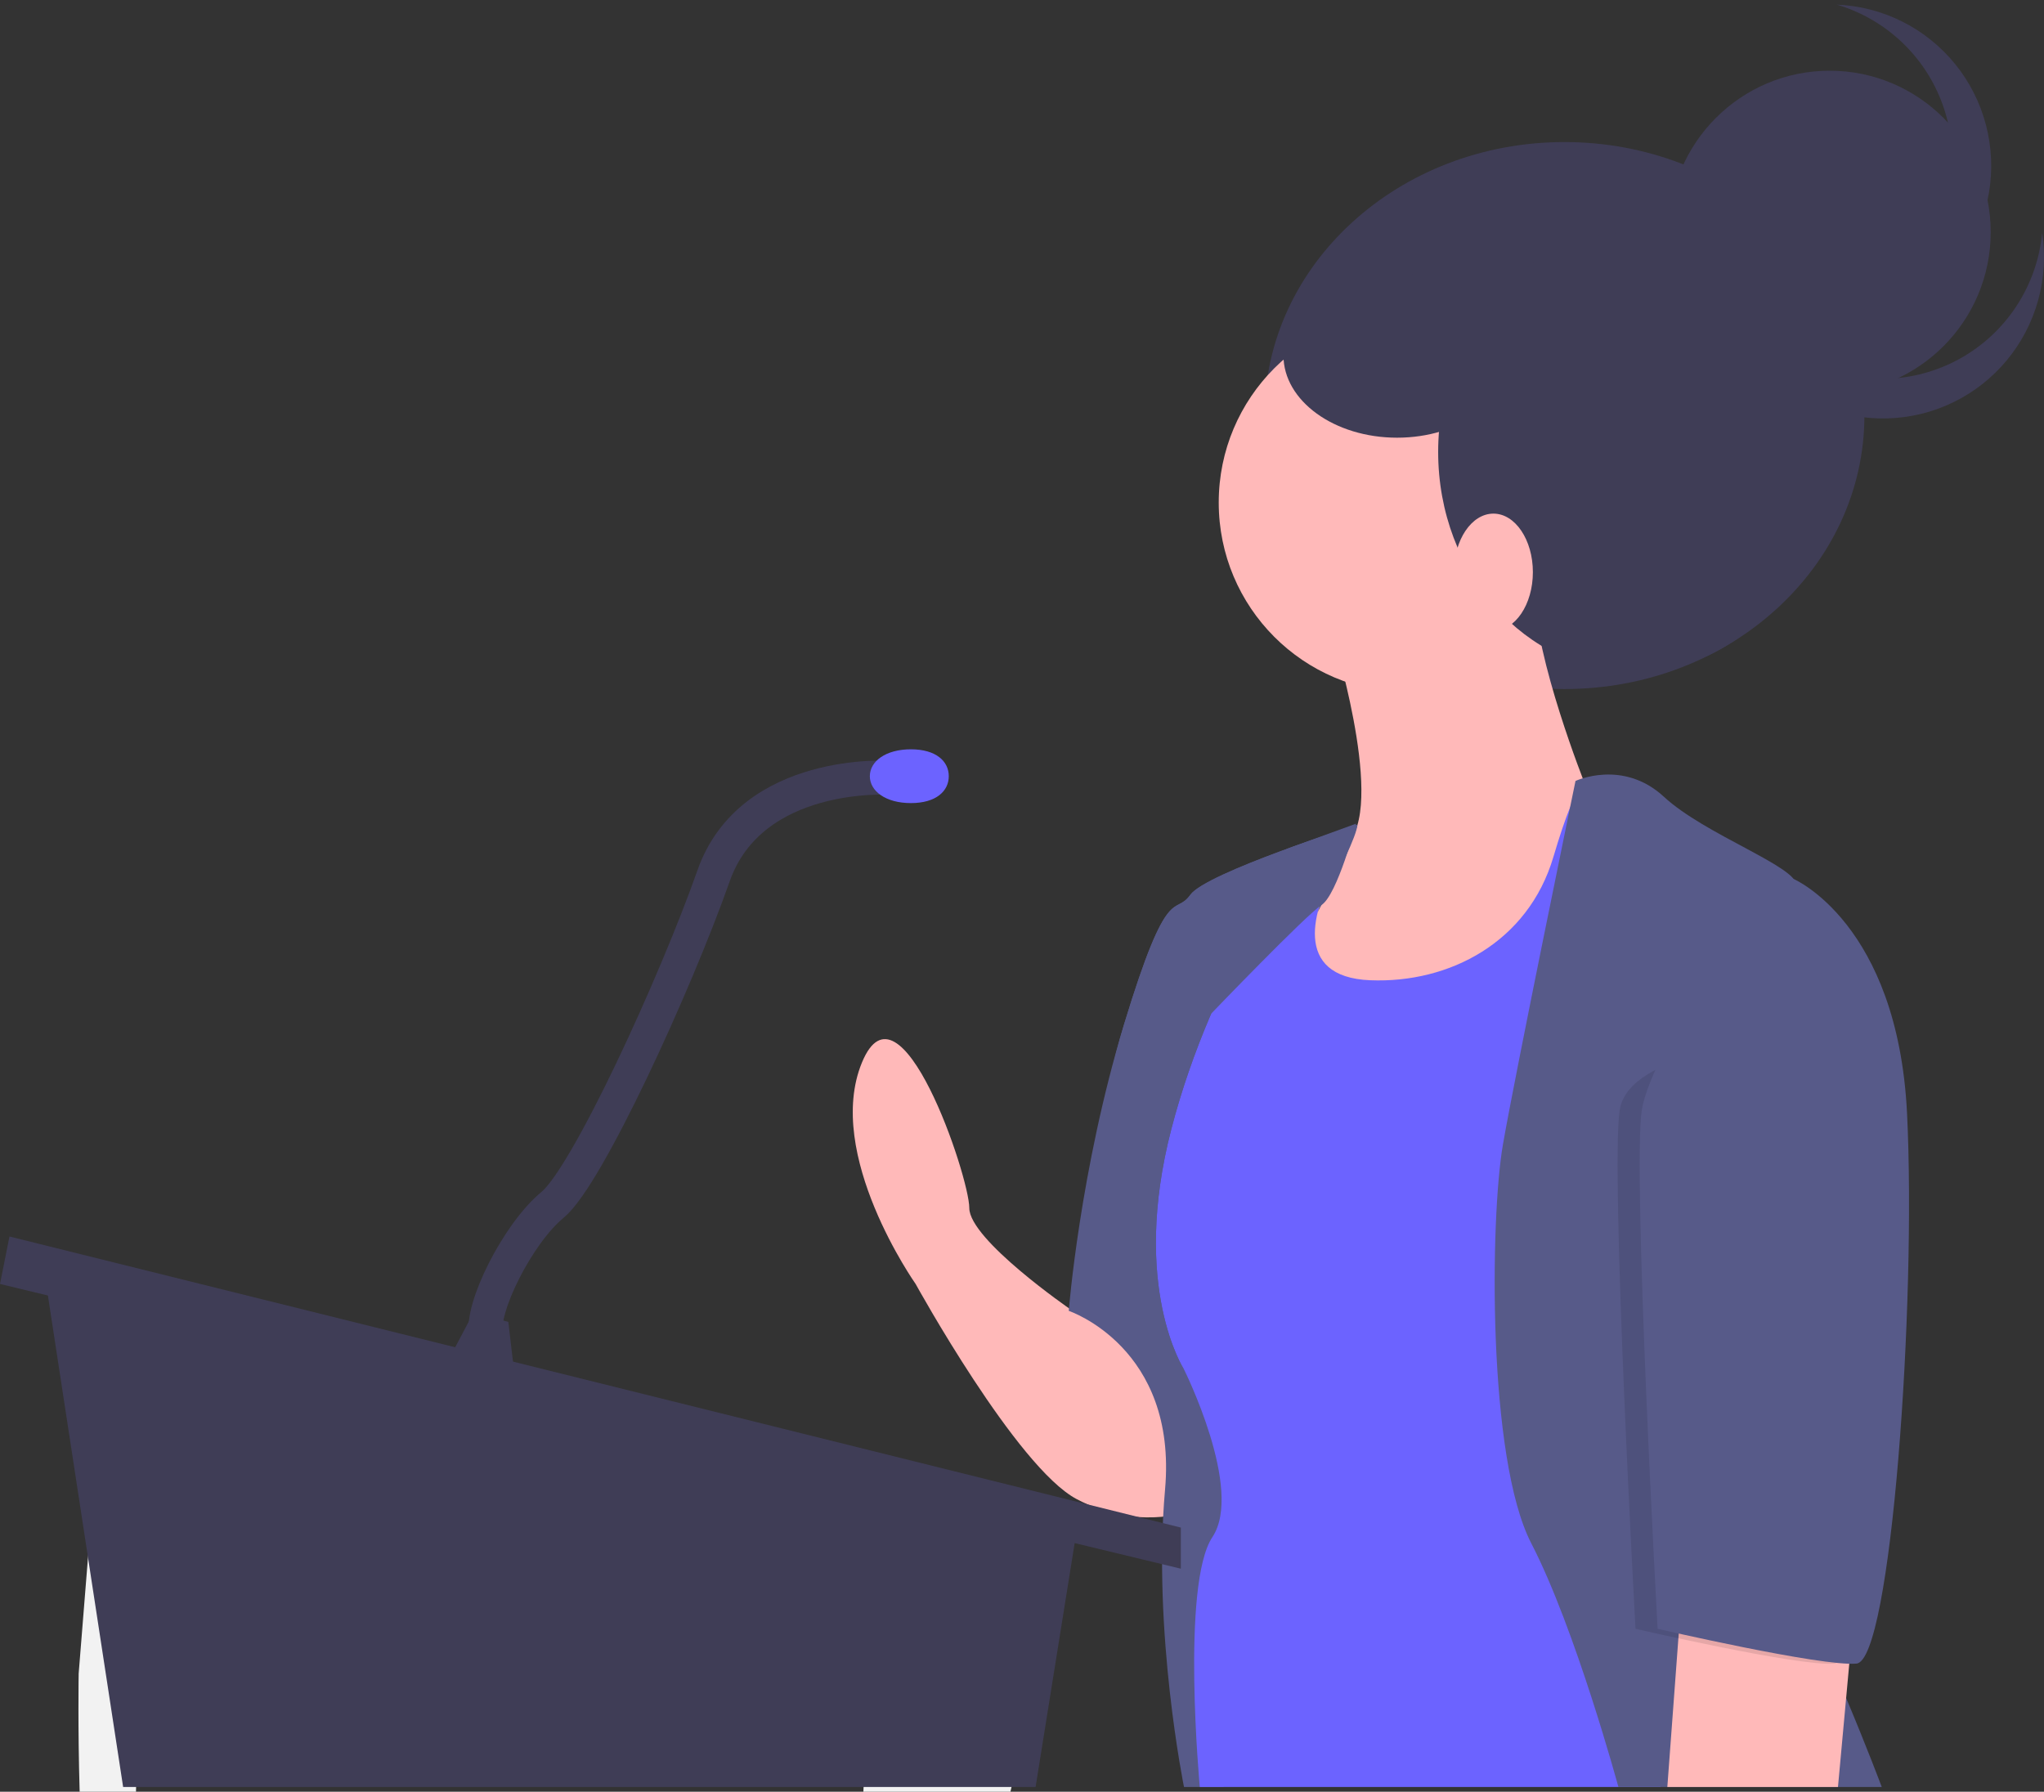 <svg width="300" height="263" viewBox="0 0 300 263" fill="none" xmlns="http://www.w3.org/2000/svg">
<rect x="0" y="0" width="300" height="263" fill="#333333" stroke="none"/>
<path d="M11.546 245.658L13.805 217.529L20.258 247.275C20.258 247.275 20.173 254.78 19.959 263H11.691C11.413 253.603 11.546 245.658 11.546 245.658Z" fill="#F2F2F2"/>
<path d="M127.673 255.662C128.308 253.031 128.757 250.359 129.015 247.665L129.919 237.934C130.299 235.269 130.689 232.921 131.081 230.848C133.958 216.071 136.928 215.536 136.928 215.536C137.055 215.634 137.179 215.743 137.307 215.855C137.656 216.173 137.981 216.516 138.279 216.883C143.009 222.907 146.218 238.531 147.903 248.896C148.834 254.621 149.298 258.741 149.298 258.741C149.298 258.741 148.876 260.496 148.302 262.999H126.719C126.8 260.528 127.12 258.071 127.673 255.662Z" fill="#F2F2F2"/>
<path d="M229.617 101.142C205.304 101.142 185.594 83.168 185.594 60.997C185.594 38.825 205.304 20.852 229.617 20.852C253.931 20.852 273.641 38.825 273.641 60.997C273.641 83.168 253.931 101.142 229.617 101.142Z" fill="#3F3D56"/>
<path d="M157.094 192.182C157.094 192.182 142.265 181.966 142.265 177.322C142.265 172.679 132.07 142.494 126.51 155.961C120.949 169.428 134.387 188.467 134.387 188.467C134.387 188.467 149.216 215.401 158.021 220.045C166.826 224.689 174.24 221.902 174.24 221.902V209.364L165.768 196.8C164.81 195.378 163.518 194.213 162.005 193.408C160.493 192.603 158.807 192.182 157.094 192.182Z" fill="#FFB9B9"/>
<path d="M199.243 121.057C199.243 121.057 177.02 128.099 174.703 131.349C172.386 134.6 171.459 129.028 164.971 150.389C158.484 171.75 156.862 192.415 156.862 192.415C156.862 192.415 172.849 197.755 170.996 218.652C169.142 239.548 173.776 262.303 173.776 262.303H179.561L192.312 222.831L177.02 162.927C177.02 162.927 198.76 126.089 199.243 121.057Z" fill="#575A89"/>
<path d="M206.678 101.63C191.322 101.63 178.874 89.155 178.874 73.767C178.874 58.379 191.322 45.905 206.678 45.905C222.034 45.905 234.482 58.379 234.482 73.767C234.482 89.155 222.034 101.63 206.678 101.63Z" fill="#FFB9B9"/>
<path d="M196.02 94.664C196.02 94.664 203.898 120.669 196.947 124.384C189.996 128.099 182.118 144.816 182.118 144.816L194.166 158.283H221.971L234.483 144.352L239.58 120.669L232.629 115.096C232.629 115.096 225.215 96.521 225.215 86.769C225.215 77.017 196.02 94.664 196.02 94.664Z" fill="#FFB9B9"/>
<path d="M193.703 123.455C193.703 123.455 199.264 122.062 196.02 127.635C192.777 133.207 189.533 143.424 201.118 143.888C212.703 144.352 224.288 138.315 227.995 125.777C231.703 113.239 233.093 114.168 234.483 114.632C235.873 115.097 250.702 130.421 250.702 130.421L245.605 159.212L243.751 262.303H176.094C176.094 262.303 173.314 232.583 177.948 225.618C182.582 218.652 173.777 201.006 173.777 201.006C173.777 201.006 165.899 188.932 171.923 165.713C177.948 142.495 191.386 123.455 193.703 123.455Z" fill="#6C63FF"/>
<path d="M231.238 114.632C231.238 114.632 238.189 111.381 244.214 116.954C250.238 122.526 263.677 127.17 263.677 129.956C263.677 132.743 252.091 212.15 259.969 226.082C267.847 240.013 276.188 262.303 276.188 262.303H237.534C237.534 262.303 231.238 239.084 224.751 226.546C218.263 214.008 218.726 178.716 220.58 168.035C222.434 157.354 231.238 114.632 231.238 114.632Z" fill="#575A89"/>
<path d="M272.019 237.691L269.762 262.303H244.716L246.995 231.654L272.019 237.691Z" fill="#FFB9B9"/>
<path d="M158.021 224.689L151.996 262.303H18.072L6.487 186.61L158.021 224.689Z" fill="#3F3D56"/>
<path d="M1.39 181.502L0 188.468L173.313 230.262V224.225L1.39 181.502Z" fill="#3F3D56"/>
<path d="M74.608 194.04L75.535 201.934L65.34 200.541L69.511 192.647L74.608 194.04Z" fill="#3F3D56"/>
<path d="M130.68 114.168C130.68 114.168 110.29 112.775 104.729 128.563C99.168 144.352 86.193 172.679 81.095 176.858C75.998 181.038 70.437 192.183 71.364 195.898" stroke="#3F3D56" stroke-width="5" stroke-miterlimit="10"/>
<path d="M127.668 113.935C127.668 116.115 129.981 117.882 133.692 117.882C137.403 117.882 139.253 116.115 139.253 113.935C139.253 111.755 137.403 109.988 133.692 109.988C129.981 109.988 127.668 111.755 127.668 113.935Z" fill="#6C63FF"/>
<path d="M161.96 186.378C161.96 186.378 158.485 171.75 164.972 150.389C171.46 129.028 172.387 134.6 174.704 131.349C177.021 128.099 199.244 121.057 199.244 121.057C199.085 122.711 196.631 127.798 193.408 133.885C193.988 131.691 194.867 129.588 196.021 127.634C199.264 122.062 193.704 123.455 193.704 123.455C191.387 123.455 177.948 142.494 171.924 165.713C165.899 188.932 173.777 201.006 173.777 201.006L161.96 186.378Z" fill="#575A89"/>
<path d="M199.032 120.901C199.032 120.901 196.289 131.33 193.953 132.849C191.618 134.368 177.767 148.789 177.767 148.789L179.569 137.154L186.984 126.009L188.956 124.575L199.032 120.901Z" fill="#575A89"/>
<path opacity="0.1" d="M260.665 152.943L260.019 129.028C260.019 129.028 275.263 135.529 276.653 163.391C278.043 191.254 274.336 243.728 269.238 244.192C264.141 244.657 240.044 239.084 240.044 239.084C240.044 239.084 236.336 171.75 237.727 162.927C239.117 154.104 260.665 152.943 260.665 152.943Z" fill="black"/>
<path d="M259.507 129.028H263.263C263.263 129.028 278.507 135.529 279.897 163.391C281.287 191.254 277.58 243.728 272.482 244.192C267.385 244.657 243.288 239.084 243.288 239.084C243.288 239.084 239.581 171.75 240.971 162.927C242.361 154.104 259.507 129.028 259.507 129.028Z" fill="#575A89"/>
<path d="M239.812 98.611C223.944 98.611 211.081 84.161 211.081 66.337C211.081 48.513 223.944 34.063 239.812 34.063C255.68 34.063 268.543 48.513 268.543 66.337C268.543 84.161 255.68 98.611 239.812 98.611Z" fill="#3F3D56"/>
<path d="M219.19 92.574C215.991 92.574 213.397 88.728 213.397 83.983C213.397 79.239 215.991 75.392 219.19 75.392C222.389 75.392 224.982 79.239 224.982 83.983C224.982 88.728 222.389 92.574 219.19 92.574Z" fill="#FFB9B9"/>
<path d="M268.543 57.746C255.491 57.746 244.91 47.142 244.91 34.063C244.91 20.983 255.491 10.38 268.543 10.38C281.596 10.38 292.177 20.983 292.177 34.063C292.177 47.142 281.596 57.746 268.543 57.746Z" fill="#3F3D56"/>
<path d="M265.488 53.036C268.921 54.786 272.73 55.669 276.581 55.608C280.433 55.546 284.212 54.542 287.587 52.683C290.963 50.824 293.835 48.165 295.951 44.94C298.067 41.714 299.365 38.019 299.73 34.176C300.235 37.493 300.03 40.88 299.13 44.112C298.23 47.344 296.654 50.347 294.508 52.923C292.362 55.499 289.694 57.588 286.681 59.052C283.668 60.517 280.379 61.322 277.032 61.416C273.684 61.511 270.356 60.891 267.265 59.598C264.175 58.306 261.395 56.37 259.108 53.919C256.821 51.468 255.08 48.557 254 45.381C252.92 42.205 252.527 38.835 252.845 35.495C253.407 39.216 254.848 42.748 257.047 45.799C259.246 48.85 262.14 51.331 265.488 53.036Z" fill="#3F3D56"/>
<path d="M281.509 37.977C283.882 34.937 285.477 31.361 286.156 27.561C286.835 23.761 286.576 19.852 285.403 16.175C284.229 12.498 282.177 9.165 279.424 6.465C276.671 3.764 273.301 1.78 269.607 0.683C272.953 0.823 276.231 1.674 279.223 3.179C282.216 4.685 284.855 6.811 286.966 9.415C289.077 12.02 290.611 15.045 291.467 18.289C292.323 21.533 292.481 24.922 291.931 28.232C291.381 31.542 290.135 34.697 288.276 37.488C286.418 40.279 283.988 42.643 281.149 44.422C278.31 46.2 275.126 47.354 271.808 47.807C268.49 48.259 265.114 48 261.903 47.046C265.656 47.207 269.392 46.468 272.802 44.891C276.212 43.314 279.197 40.943 281.509 37.977Z" fill="#3F3D56"/>
<path d="M205.057 64.247C195.843 64.247 188.374 58.841 188.374 52.173C188.374 45.505 195.843 40.099 205.057 40.099C214.27 40.099 221.739 45.505 221.739 52.173C221.739 58.841 214.27 64.247 205.057 64.247Z" fill="#3F3D56"/>
</svg>
